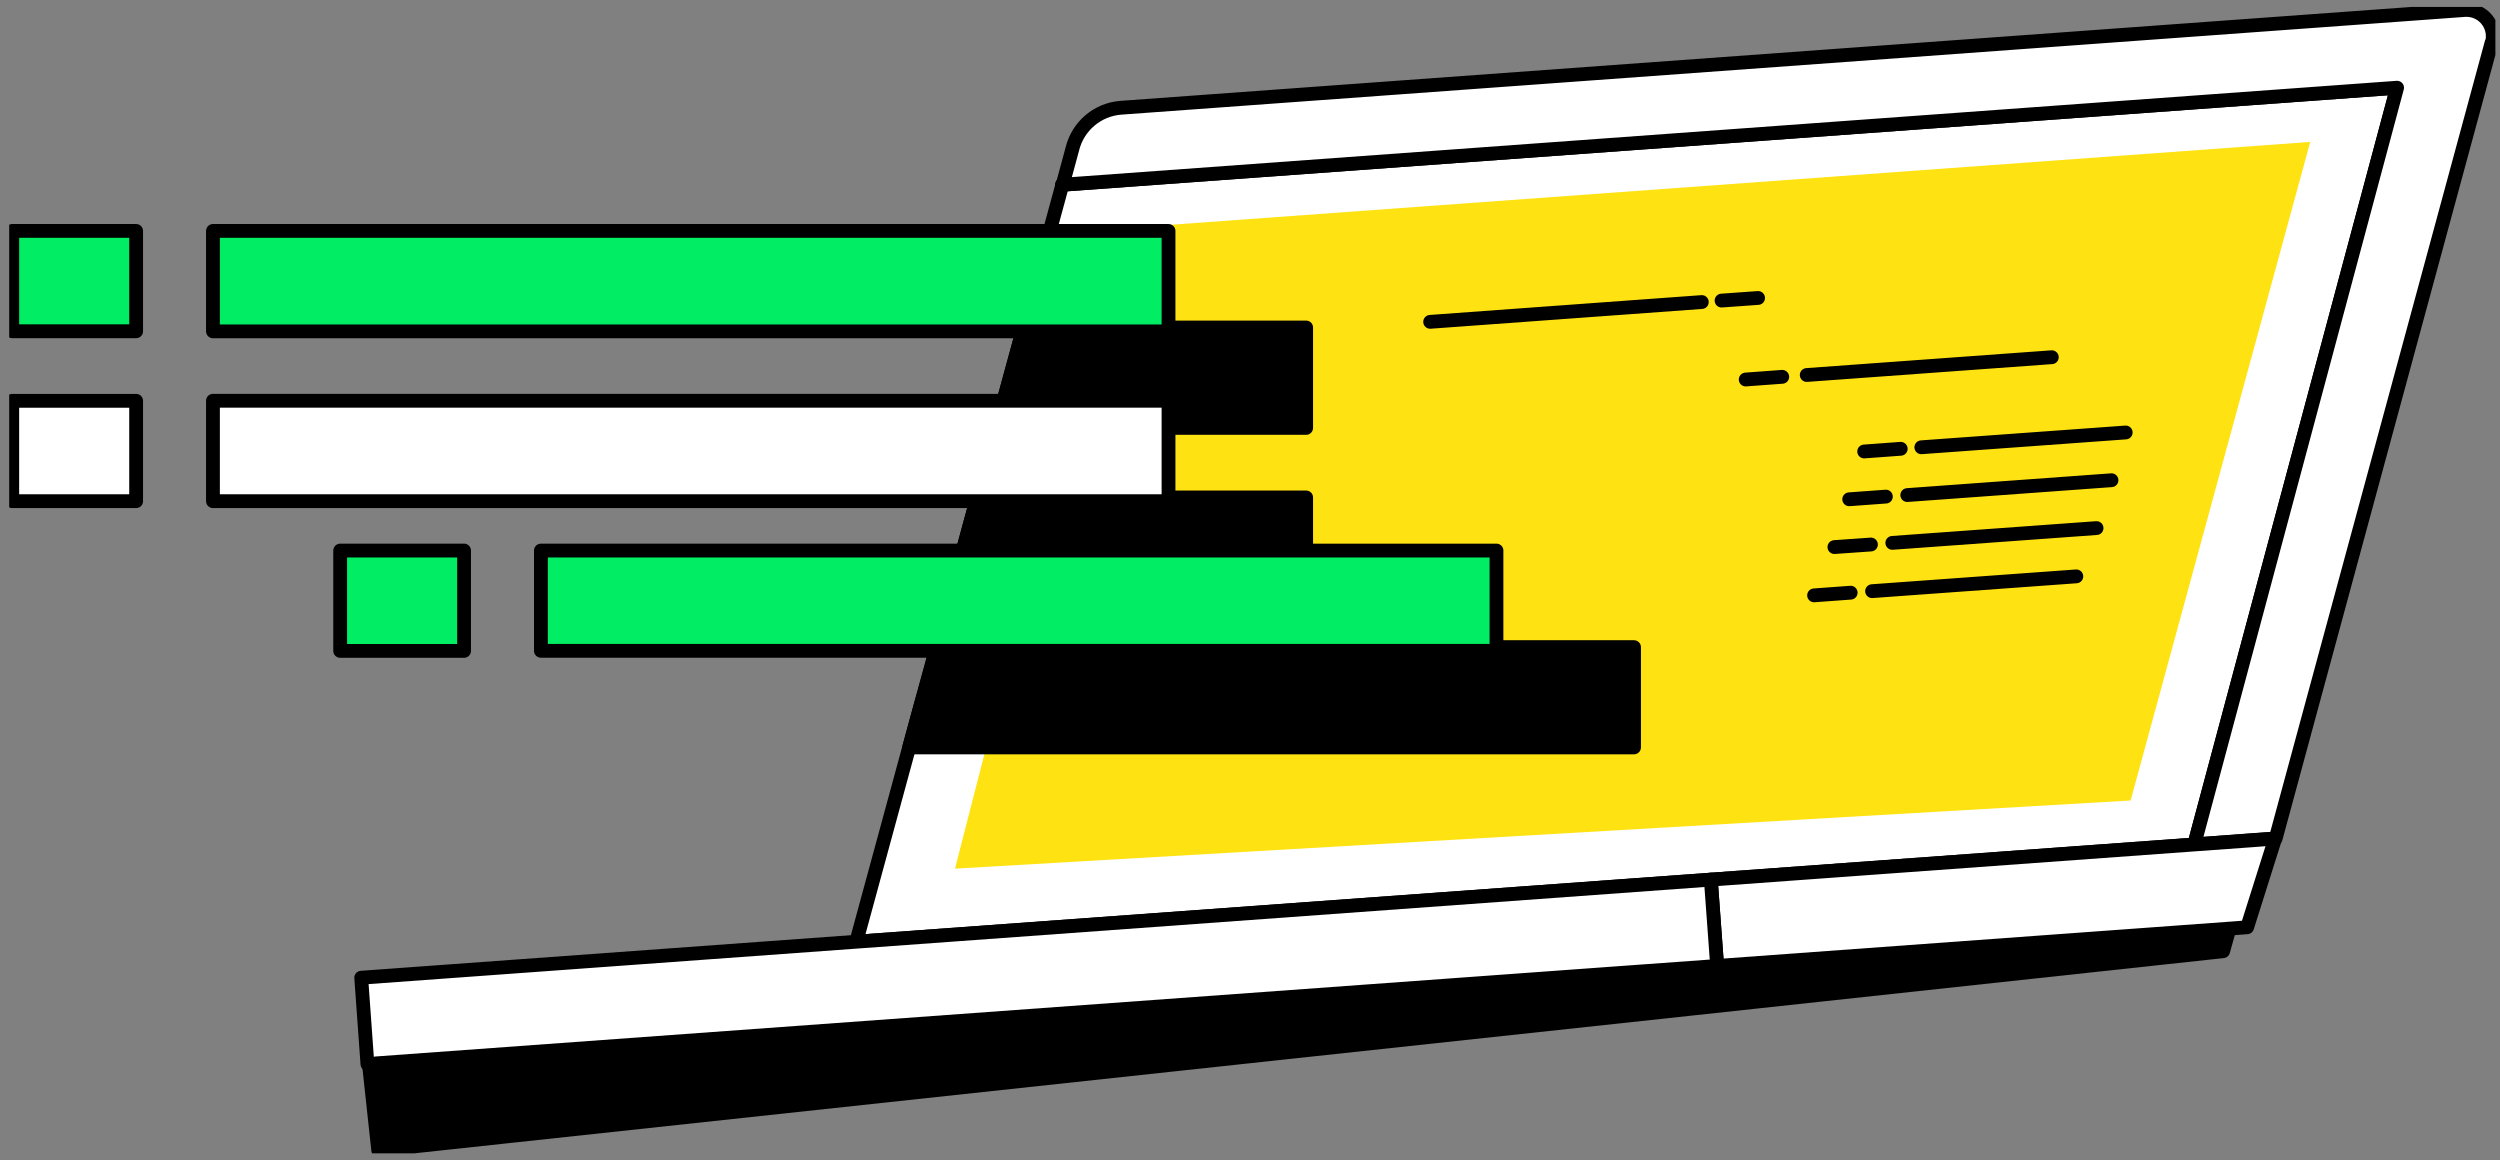 <svg width="181" height="84" viewBox="0 0 181 84" fill="none" xmlns="http://www.w3.org/2000/svg">
<rect x="0" y="0" width="181" height="84" fill="#808080" stroke="none"/>
<g clip-path="url(#clip0_707_406357)">
<path d="M173.546 6.35L158.864 61.14L123.863 63.684L118.155 64.098L61.994 68.176L65.823 54.113L76.913 13.377L173.546 6.35Z" fill="white" stroke="black" stroke-linecap="round" stroke-linejoin="round"/>
<path d="M167.26 10.274L154.256 57.957L69.141 62.89L81.05 16.543L167.26 10.274Z" fill="#FFE212"/>
<path d="M161.412 67.232L160.954 68.868L122.705 73.003L27.384 83.28L26.711 77.046L27.169 77.002L27.217 76.989L118.603 70.349L124.32 69.935L161.412 67.232Z" fill="black" stroke="black" stroke-linecap="round" stroke-linejoin="round"/>
<path d="M180.394 3.075L164.757 60.708H164.722L163.142 60.818L158.864 61.135L173.55 6.35L77.904 13.303L76.936 13.377L77.635 10.794C77.83 9.986 78.276 9.26 78.909 8.722C79.541 8.184 80.328 7.862 81.156 7.801L178.418 0.725C178.718 0.7 179.02 0.748 179.298 0.863C179.577 0.978 179.824 1.157 180.02 1.387C180.216 1.616 180.355 1.888 180.425 2.182C180.495 2.475 180.495 2.781 180.425 3.075H180.394Z" fill="white" stroke="black" stroke-linecap="round" stroke-linejoin="round"/>
<path d="M103.543 23.301L123.211 21.868" stroke="black" stroke-linecap="round" stroke-linejoin="round"/>
<path d="M124.641 21.762L127.286 21.573" stroke="black" stroke-linecap="round" stroke-linejoin="round"/>
<path d="M126.389 27.476L129.034 27.282" stroke="black" stroke-linecap="round" stroke-linejoin="round"/>
<path d="M134.967 32.687L137.612 32.493" stroke="black" stroke-linecap="round" stroke-linejoin="round"/>
<path d="M133.883 36.148L136.537 35.954" stroke="black" stroke-linecap="round" stroke-linejoin="round"/>
<path d="M130.807 27.15L148.551 25.862" stroke="black" stroke-linecap="round" stroke-linejoin="round"/>
<path d="M139.104 32.383L153.9 31.311" stroke="black" stroke-linecap="round" stroke-linejoin="round"/>
<path d="M138.086 35.843L152.873 34.768" stroke="black" stroke-linecap="round" stroke-linejoin="round"/>
<path d="M132.811 39.608L135.456 39.423" stroke="black" stroke-linecap="round" stroke-linejoin="round"/>
<path d="M137.004 39.304L151.791 38.233" stroke="black" stroke-linecap="round" stroke-linejoin="round"/>
<path d="M131.34 43.104L133.989 42.91" stroke="black" stroke-linecap="round" stroke-linejoin="round"/>
<path d="M135.539 42.8L150.326 41.729" stroke="black" stroke-linecap="round" stroke-linejoin="round"/>
<path d="M164.722 60.708L162.693 67.135L161.412 67.232L124.321 69.935L123.863 63.684L158.864 61.14L163.142 60.831L164.722 60.708Z" fill="white" stroke="black" stroke-linecap="round" stroke-linejoin="round"/>
<path d="M124.321 69.935L118.604 70.349L27.217 76.989L27.169 77.002L26.601 77.037L26.152 70.786L61.818 68.193L123.863 63.684L124.321 69.935Z" fill="white" stroke="black" stroke-linecap="round" stroke-linejoin="round"/>
<path d="M76.914 13.377H76.883" stroke="black" stroke-linecap="round" stroke-linejoin="round"/>
<path d="M94.565 23.711V30.981H84.601V29.015H72.652L74.025 23.989H84.601V23.711H94.565Z" fill="black" stroke="black" stroke-linecap="round" stroke-linejoin="round"/>
<path d="M94.565 36.015V39.86H69.699L70.672 36.284H84.601V36.015H94.565Z" fill="black" stroke="black" stroke-linecap="round" stroke-linejoin="round"/>
<path d="M118.304 46.852V54.112H65.822L66.654 51.062L67.767 47.12H108.345V46.852H118.304Z" fill="black" stroke="black" stroke-linecap="round" stroke-linejoin="round"/>
<path d="M84.601 16.719H15.418V23.989H84.601V16.719Z" fill="#00ED64" stroke="black" stroke-linecap="round" stroke-linejoin="round"/>
<path d="M84.601 29.015H15.418V36.284H84.601V29.015Z" fill="white" stroke="black" stroke-linecap="round" stroke-linejoin="round"/>
<path d="M108.345 39.86H39.162V47.12H108.345V39.86Z" fill="#00ED64" stroke="black" stroke-linecap="round" stroke-linejoin="round"/>
<path d="M9.856 16.719H0.887V23.984H9.856V16.719Z" fill="#00ED64" stroke="black" stroke-linecap="round" stroke-linejoin="round"/>
<path d="M9.856 29.019H0.887V36.284H9.856V29.019Z" fill="white" stroke="black" stroke-linecap="round" stroke-linejoin="round"/>
<path d="M33.598 39.86H24.629V47.125H33.598V39.86Z" fill="#00ED64" stroke="black" stroke-linecap="round" stroke-linejoin="round"/>
</g>
<defs>
<clipPath id="clip0_707_406357">
<rect width="180" height="83" fill="white" transform="translate(0.666 0.5)"/>
</clipPath>
</defs>
</svg>
